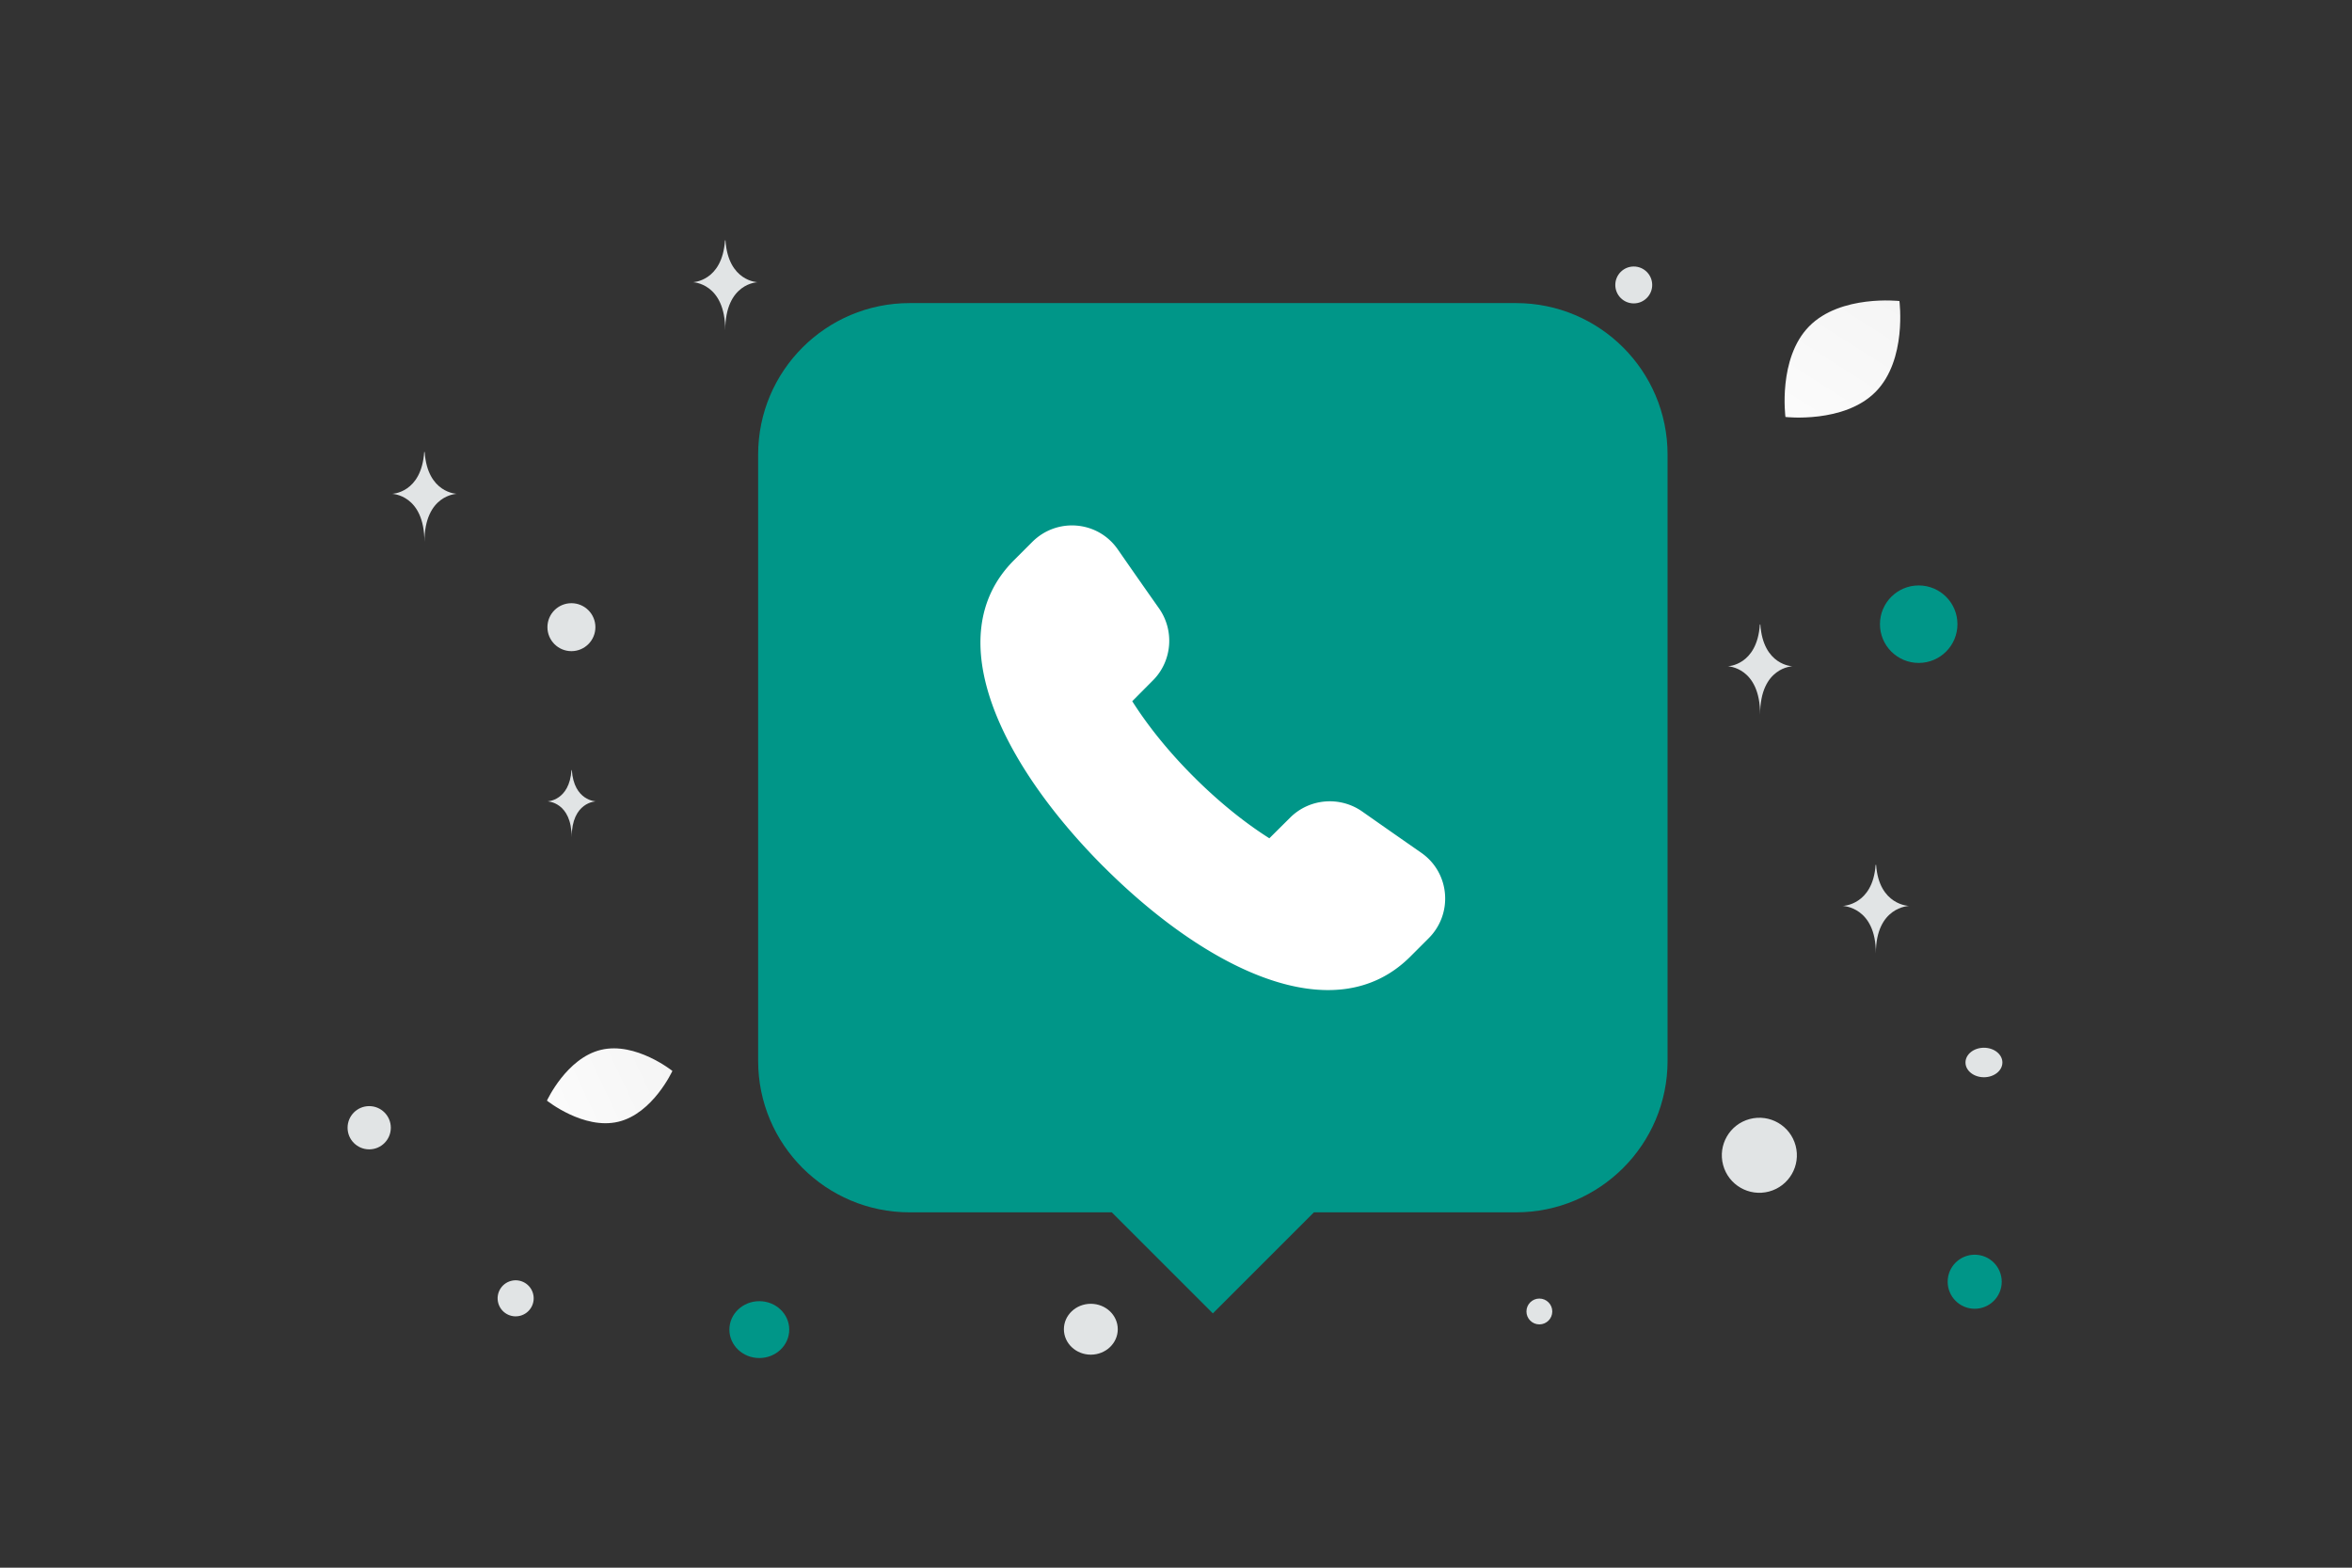 <svg width="900" height="600" viewBox="0 0 900 600" fill="none" xmlns="http://www.w3.org/2000/svg"><rect x="0" y="0" width="900" height="600" fill="#333333" stroke="none"/><path fill="transparent" d="M0 0h900v600H0z"/><path fill-rule="evenodd" clip-rule="evenodd" d="m502.768 464-38.666 38.667L425.435 464h-77.333c-32.036 0-58-25.965-58-58V174c0-32.035 25.964-58 58-58h232c32.035 0 58 25.965 58 58v232c0 32.035-25.965 58-58 58h-77.334z" fill="#009688"/><path fill-rule="evenodd" clip-rule="evenodd" d="M422.321 331.723c38.823 38.841 88.014 63.596 117.269 34.466l7.095-7.096c9.444-9.444 8.128-25.076-2.827-32.705-6.918-4.82-14.352-9.995-22.568-15.775-8.501-5.975-20.168-5.068-27.548 2.259l-8.021 7.967c-9.941-6.296-19.776-14.387-28.917-23.511l-.035-.035c-9.124-9.123-17.215-18.976-23.511-28.917l7.967-8.021c7.327-7.38 8.252-19.065 2.241-27.565a3483.086 3483.086 0 0 1-15.739-22.515c-7.611-10.991-23.261-12.325-32.723-2.863l-7.096 7.096c-29.112 29.254-4.374 78.41 34.448 117.268" fill="#fff"/><path d="M236.561 429.341c-13.251 3.139-27.267-8.099-27.267-8.099s7.479-16.322 20.735-19.452c13.252-3.139 27.263 8.089 27.263 8.089s-7.479 16.322-20.731 19.462z" fill="url(#a)"/><path d="M717.76 149.92c-12.039 12.253-34.551 9.669-34.551 9.669s-2.979-22.449 9.071-34.695c12.039-12.253 34.539-9.677 34.539-9.677s2.979 22.45-9.059 34.703z" fill="url(#b)"/><circle cx="755.624" cy="490.559" r="10.343" transform="rotate(180 755.624 490.559)" fill="#009688"/><ellipse cx="290.554" cy="508.88" rx="11.453" ry="10.88" transform="rotate(180 290.554 508.88)" fill="#009688"/><circle r="14.826" transform="matrix(-1 0 0 1 734.198 238.895)" fill="#009688"/><ellipse rx="10.307" ry="9.735" transform="matrix(-1 0 0 1 417.409 508.735)" fill="#E1E4E5"/><circle r="8.274" transform="matrix(-1 0 0 1 141.274 431.619)" fill="#E1E4E5"/><circle r="4.942" transform="matrix(-1 0 0 1 589.043 501.942)" fill="#E1E4E5"/><circle r="7.06" transform="matrix(-1 0 0 1 625.161 109.06)" fill="#E1E4E5"/><circle r="6.899" transform="scale(1 -1) rotate(-75 -225.133 -377.028)" fill="#E1E4E5"/><circle r="9.178" transform="matrix(-1 0 0 1 218.653 240.038)" fill="#E1E4E5"/><ellipse rx="7.06" ry="5.648" transform="matrix(-1 0 0 1 759.161 406.648)" fill="#E1E4E5"/><circle r="14.358" transform="scale(1 -1) rotate(-75 48.494 -659.759)" fill="#E1E4E5"/><path d="M717.714 331h.185c1.093 15.496 12.618 15.734 12.618 15.734s-12.708.248-12.708 18.153c0-17.905-12.708-18.153-12.708-18.153s11.519-.238 12.613-15.734zM277.42 92h.181c1.068 15.765 12.323 16.008 12.323 16.008s-12.411.252-12.411 18.468c0-18.216-12.412-18.468-12.412-18.468s11.251-.243 12.319-16.008zm-115.101 81h.18c1.069 15.765 12.324 16.008 12.324 16.008s-12.412.252-12.412 18.468c0-18.216-12.411-18.468-12.411-18.468s11.251-.243 12.319-16.008zm511.101 66h.181c1.068 15.765 12.323 16.008 12.323 16.008s-12.411.252-12.411 18.468c0-18.216-12.412-18.468-12.412-18.468s11.251-.243 12.319-16.008zm-454.74 55.745h.135c.798 11.779 9.208 11.96 9.208 11.96s-9.274.189-9.274 13.8c0-13.611-9.273-13.8-9.273-13.8s8.406-.181 9.204-11.96z" fill="#E1E4E5"/><defs><linearGradient id="a" x1="186.66" y1="437.146" x2="302.663" y2="382.342" gradientUnits="userSpaceOnUse"><stop stop-color="#fff"/><stop offset="1" stop-color="#EEE"/></linearGradient><linearGradient id="b" x1="669.728" y1="191.773" x2="756.76" y2="55.341" gradientUnits="userSpaceOnUse"><stop stop-color="#fff"/><stop offset="1" stop-color="#EEE"/></linearGradient></defs></svg>